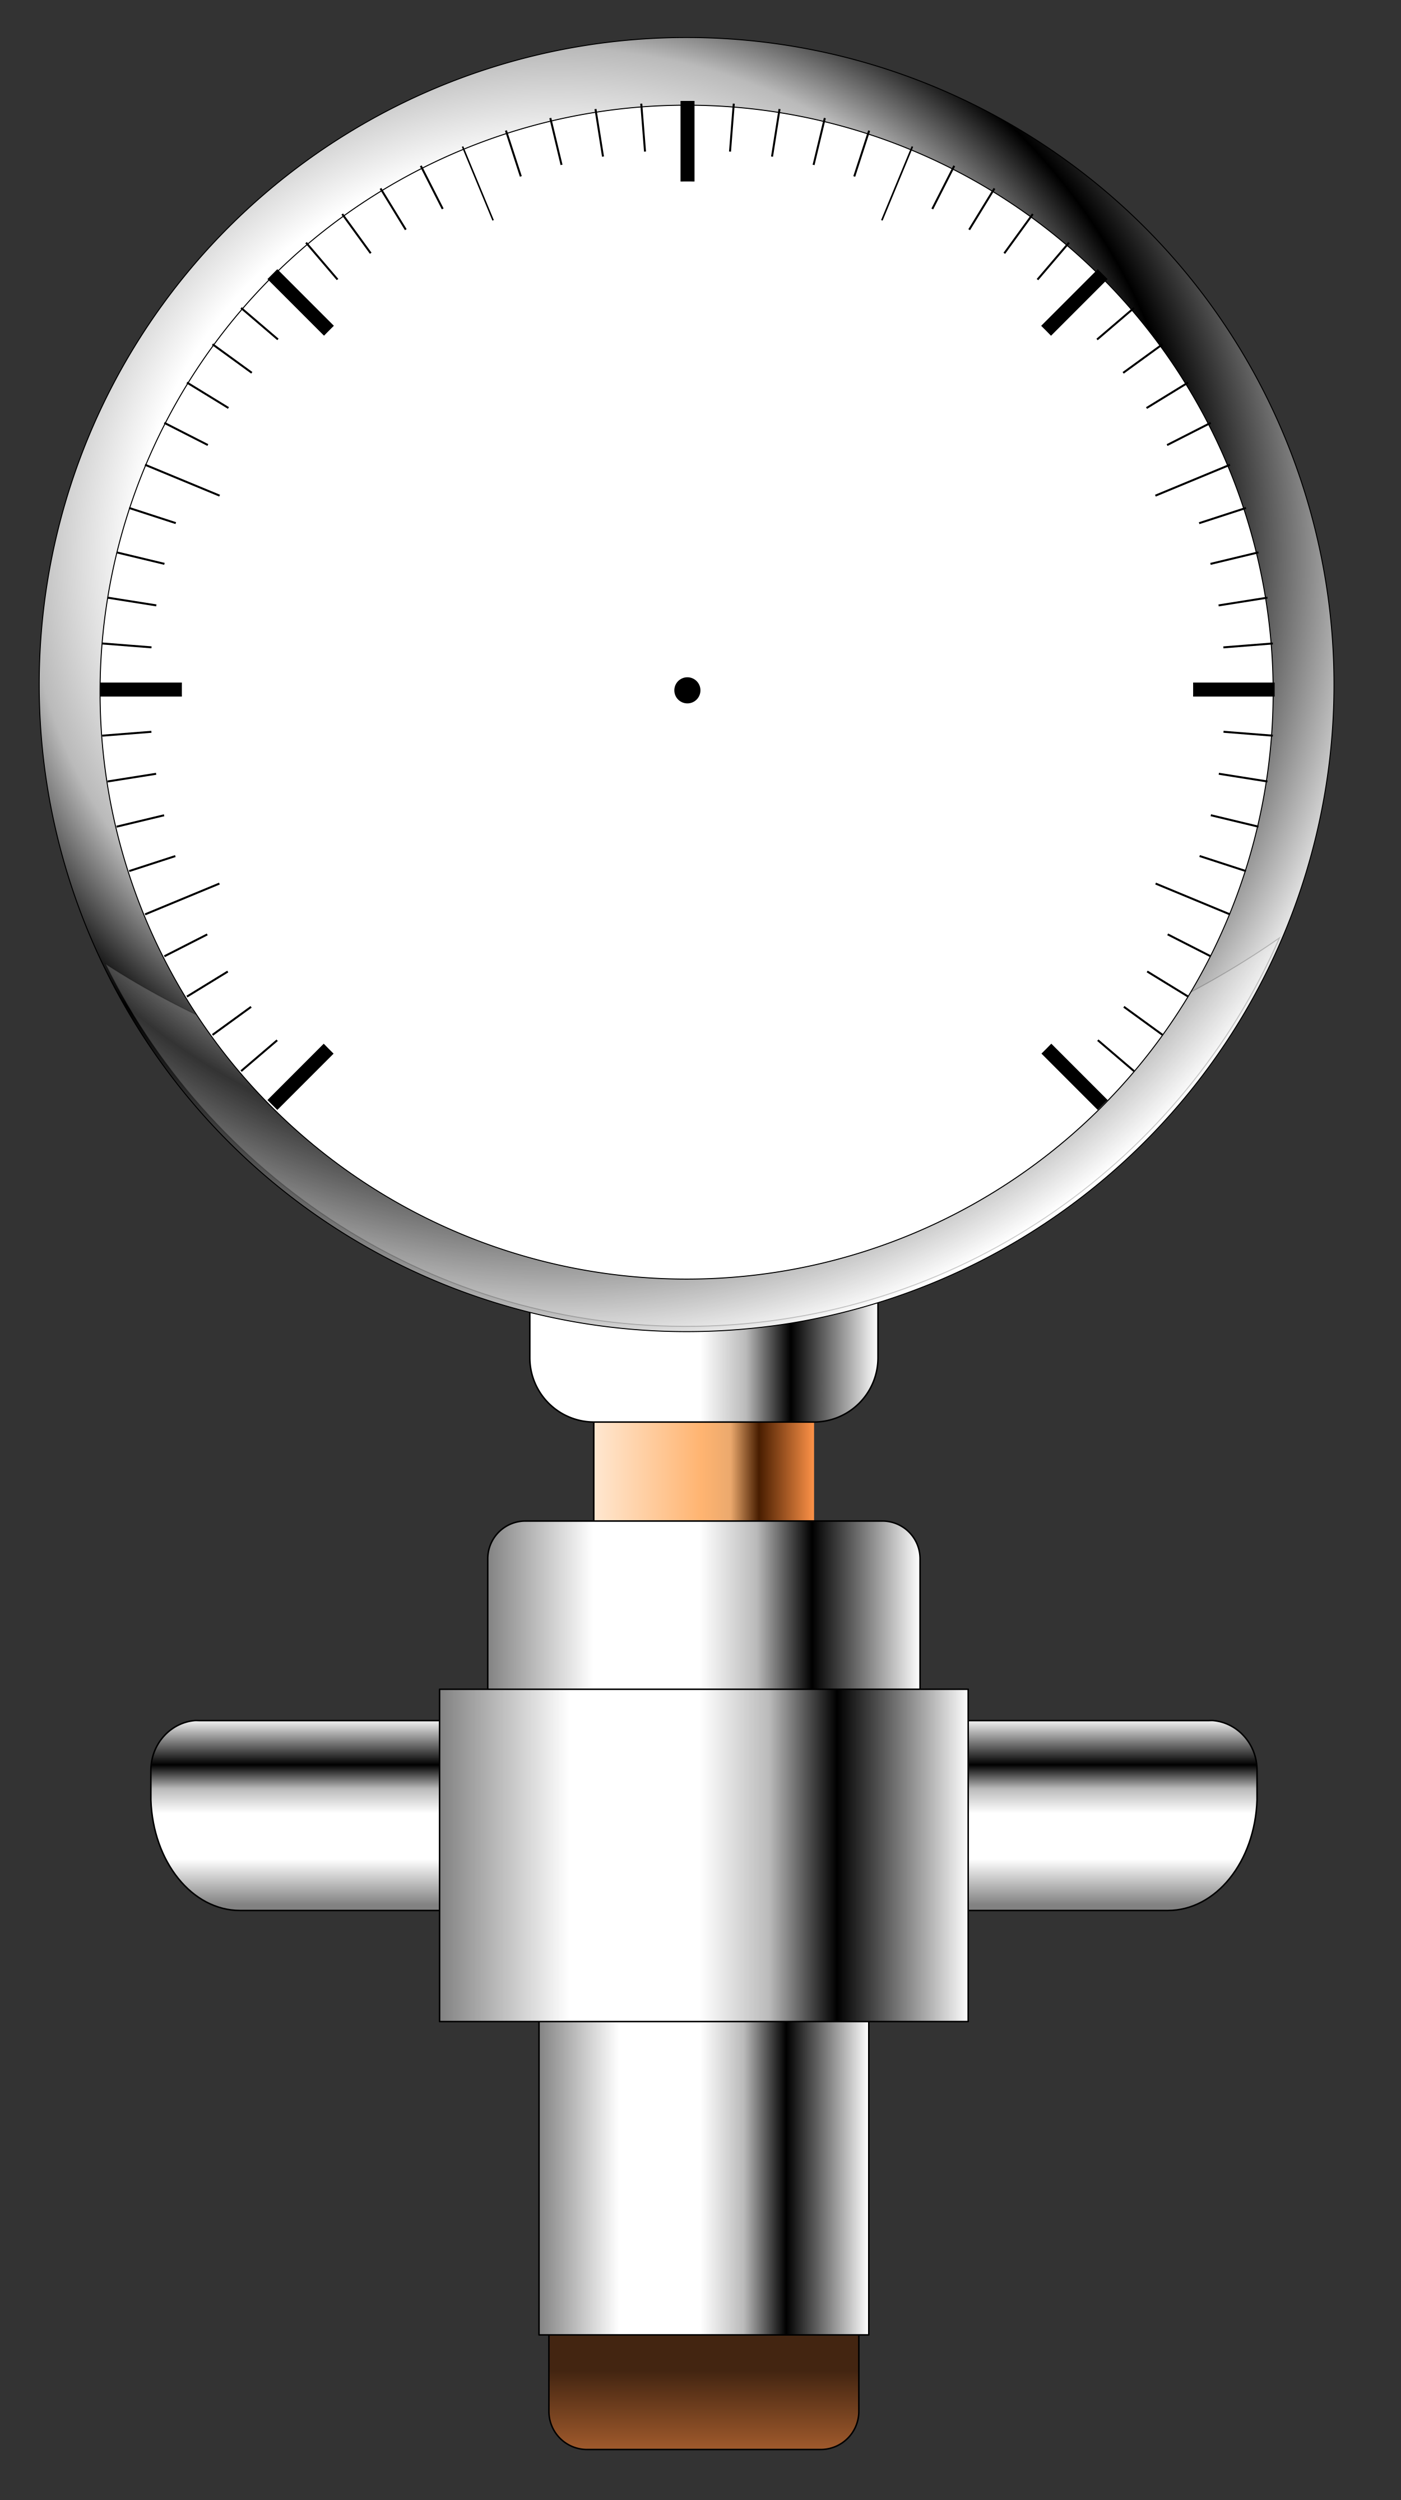 <svg width="140.19" xmlns="http://www.w3.org/2000/svg" viewBox="0 0 140.19 250" height="250" xmlns:xlink="http://www.w3.org/1999/xlink">
<rect x="0" y="0" width="140.19" height="250" fill="#333333" stroke="none"/>
<defs>
<linearGradient gradientTransform="matrix(.898 0 0 1 506.55 -86.938)" id="linearGradient7216" xlink:href="#linearGradient8150" x1="-134.83" gradientUnits="userSpaceOnUse" x2="-95.883"/>
<linearGradient gradientTransform="matrix(1 0 0 1.178 521.69 -205.92)" id="linearGradient7134" xlink:href="#linearGradient6261" x1="-140.4" gradientUnits="userSpaceOnUse" x2="-97.005"/>
<linearGradient gradientTransform="matrix(1.157 0 0 1 535.86 -79.101)" id="linearGradient7139" x1="-124.45" gradientUnits="userSpaceOnUse" x2="-105.27">
<stop offset="0"/>
<stop offset="1" stop-opacity="0"/>
</linearGradient>
<linearGradient gradientTransform="matrix(1.117 0 0 .744 532.58 149.29)" id="linearGradient7145" y1="854.27" y2="843.7" gradientUnits="userSpaceOnUse" x2="0">
<stop offset="0" stop-color="#a05a2c"/>
<stop offset="1" stop-color="#432511"/>
</linearGradient>
<linearGradient gradientTransform="matrix(.763 0 0 1.855 493.54 -673.84)" id="linearGradient7142" xlink:href="#linearGradient6261" x1="-140.4" gradientUnits="userSpaceOnUse" x2="-97.005"/>
<linearGradient gradientTransform="matrix(1.157 0 0 1 535.86 -79.101)" id="linearGradient7137" x1="-124.45" gradientUnits="userSpaceOnUse" x2="-105.27">
<stop offset="0" stop-color="#ffe8d2"/>
<stop offset=".49" stop-color="#ffb471"/>
<stop offset=".622" stop-color="#eba96d"/>
<stop offset=".75" stop-color="#481d00"/>
<stop offset="1" stop-color="#ff9348"/>
</linearGradient>
<linearGradient gradientTransform="matrix(1.222 0 0 1.853 548.13 -703.79)" id="linearGradient7128" xlink:href="#linearGradient6261" x1="-140.4" gradientUnits="userSpaceOnUse" x2="-97.005"/>
<linearGradient id="linearGradient8150">
<stop offset="0" stop-color="#fff"/>
<stop offset=".49" stop-color="#fff"/>
<stop offset=".622" stop-color="#bababa"/>
<stop offset=".75"/>
<stop offset="1" stop-color="#fff"/>
</linearGradient>
<linearGradient id="linearGradient6261">
<stop offset="0" stop-color="#828282"/>
<stop offset=".245" stop-color="#fff"/>
<stop offset=".49" stop-color="#fff"/>
<stop offset=".622" stop-color="#bababa"/>
<stop offset=".75"/>
<stop offset="1" stop-color="#fff"/>
</linearGradient>
<linearGradient gradientTransform="matrix(-1 0 0 1.155 -223.13 -122.89)" id="linearGradient7123" xlink:href="#linearGradient6261" y1="800.62" y2="784.46" gradientUnits="userSpaceOnUse" x2="0"/>
<linearGradient gradientTransform="matrix(1 0 0 1.155 -5.441 -122.89)" id="linearGradient7121" xlink:href="#linearGradient6261" y1="800.62" y2="784.46" gradientUnits="userSpaceOnUse" x2="0"/>
<radialGradient cx="134.28" cy="312.27" gradientTransform="matrix(1.308 -.028 .027 1.248 -50.532 -73.425)" id="radialGradient7149" xlink:href="#linearGradient8150" r="86.808" gradientUnits="userSpaceOnUse"/>
</defs>
<g stroke-linejoin="round" stroke-width=".15">
<g transform="translate(-332.574 -539.935)">
<g stroke="#000">
<path fill="url(#linearGradient7145)" d="m391.315,769.23h23.383a3.815,3.815 0 0,1 3.815,3.815v8.013a3.815,3.815 0 0,1 -3.815,3.815h-23.383a3.815,3.815 0 0,1 -3.815-3.815v-8.013a3.815,3.815 0 0,1 3.815-3.815"/>
<path fill="url(#linearGradient7142)" d="m386.51,740.15h33v33.264h-33z"/>
</g>
<path fill="url(#linearGradient7137)" stroke="url(#linearGradient7139)" d="m391.99,671.53h22.043v21.901h-22.043z"/>
<path fill="url(#linearGradient7134)" stroke="#000" d="m385.154,692.03h35.711a3.774,3.774 0 0,1 3.774,3.774v13.577a3.774,3.774 0 0,1 -3.774,3.774h-35.711a3.774,3.774 0 0,1 -3.774-3.774v-13.577a3.774,3.774 0 0,1 3.774-3.774"/>
</g>
<g stroke="#000">
<g transform="translate(184.726 -611.351)">
<path fill="url(#linearGradient7121)" d="m-165.29,783.4c-2.44,.25-4.34,2.39-4.34,4.98v2.96c.22,6.19 4.12,11.05 8.93,11.05h21.34c4.82,0 8.72-4.86 8.94-11.05h.03v-2.96c0-2.76-2.16-4.98-4.84-4.98h-29.56c-.17,0-.33-.02-.5,0z"/>
<path fill="url(#linearGradient7123)" d="m-63.284,783.4c2.446,.25 4.343,2.39 4.343,4.98v2.2c.001,.07 0,.15 0,.22v.54c-.217,6.19-4.119,11.05-8.935,11.05h-21.339c-4.817,0-8.717-4.86-8.936-11.05h-.031v-.54c0-.07-.001-.15 0-.22v-2.2c0-2.76 2.162-4.98 4.843-4.98h29.555c.168,0 .337-.02 .5,0z"/>
</g>
<g transform="translate(-332.574 -539.935)">
<path fill="url(#linearGradient7128)" d="m376.56,708.85h52.895v33.233h-52.895z"/>
<path fill="url(#linearGradient7216)" d="m392.022,655.76h21.976a6.432,6.432 0 0,1 6.432,6.432v13.508a6.432,6.432 0 0,1 -6.432,6.432h-21.976a6.432,6.432 0 0,1 -6.432-6.432v-13.508a6.432,6.432 0 0,1 6.432-6.432"/>
</g>
</g>
</g>
<g stroke="#000" fill-rule="evenodd" transform="matrix(.912 0 0 .912 -223.214 -803.667)">
<path fill="url(#radialGradient7149)" stroke-width=".133" d="m237.35,329.99a86.308,86.308 0 1,1 -172.62,0 86.308,86.308 0 1,1 172.62,0z" transform="matrix(.823 0 0 .822 195.78 685.02)"/>
<path opacity=".2" fill="#fff" stroke-width=".11" d="m256.34,986.91c11.96,24.29 37.37,40.69 66.2,39.69 28.21-1 51.98-18.3 62.59-42.55-16.07,11.24-38.08,18.55-62.58,19.45-25.71,.9-49.17-5.56-66.21-16.59z"/>
</g>
<g transform="translate(185.506 -606.227)">
<path fill="#fff" stroke="#000" stroke-linejoin="round" stroke-width=".062" d="m-190.4,649.77a36.228,36.228 0 1,1 -72.46,0 36.228,36.228 0 1,1 72.46,0z" transform="matrix(1.62 0 0 1.62 250.34 -377.19)"/>
</g>
<g transform="translate(185.506 -606.227)">
<g fill="none" stroke="#000" stroke-width=".2">
<path d="m-175.28,679.79l117.14-9.22"/>
<path d="m-174.74,684.37l116.06-18.38"/>
<path d="m-173.84,688.89l114.26-27.43"/>
<path d="m-172.58,693.33l111.75-36.31"/>
<path d="m-169.06,701.85l104.7-53.34"/>
<path d="m-166.8,705.88l100.18-61.4"/>
<path d="m-164.24,709.71l95.061-69.06"/>
<path d="m-161.38,713.33l89.345-76.31"/>
<path d="m-140.78,703.36l62.245-72.87"/>
<path d="m-138.58,705.3l56.422-77.67"/>
<path d="m-137.4,708.96l51.404-83.89"/>
<path d="m-133.99,709.12l43.971-86.31"/>
<path d="m-128.34,711.01l29.804-91.72"/>
<path d="m-124.72,708.61l21.75-90.58"/>
<path d="m-122.24,710.2l14.74-93.07"/>
<path d="m-119.5,710.85l7.42-94.26"/>
<path d="m-113.92,710.85l-7.42-94.26"/>
<path d="m-111.38,708.92l-14.54-91.79"/>
<path d="m-108.09,711.15l-22.35-93.12"/>
<path d="m-105.89,708.51l-28.99-89.23"/>
<path d="m-100.85,706.32l-42.55-83.51"/>
<path d="m-98.666,704.63l-48.764-79.56"/>
<path d="m-94.016,706.42l-57.244-78.79"/>
<path d="m-92.845,703.12l-62.035-72.63"/>
<path d="m-72.035,713.33l-89.345-76.31"/>
<path d="m-69.179,709.71l-95.061-69.06"/>
<path d="m-66.616,705.88l-100.18-61.4"/>
<path d="m-64.362,701.85l-104.7-53.34"/>
<path d="m-60.834,693.33l-111.75-36.31"/>
<path d="m-59.582,688.89l-114.26-27.43"/>
<path d="m-58.682,684.37l-116.06-18.38"/>
<path d="m-58.14,679.79l-117.14-9.22"/>
</g>
<path fill="#fff" d="m.557,445.85a44.855,44.855 0 1,1 -89.709,0 44.855,44.855 0 1,1 89.709,0z" transform="matrix(1.199 0 0 1.199 -63.603 140.68)"/>
<g fill="none" stroke="#000">
<g stroke-width="1.4">
<path d="m-158.25,716.72l83.084-83.08"/>
<path d="m-116.71,707.44v-91.12"/>
<path d="m-75.166,716.72l-83.084-83.08"/>
<path d="m-175.46,675.18h117.5"/>
</g>
<path stroke-width=".2" d="m-170.99,697.66l108.56-44.96"/>
<path stroke-width=".162" d="m-130.54,708.59l36.333-87.71"/>
<path stroke-width=".153" d="m-104.9,703.72l-34.32-82.84"/>
<path stroke-width=".2" d="m-62.431,697.66l-108.56-44.96"/>
</g>
<path fill="#fff" d="m.557,445.85a44.855,44.855 0 1,1 -89.709,0 44.855,44.855 0 1,1 89.709,0z" transform="matrix(1.128 0 0 1.128 -66.744 172.29)"/>
</g>
<g transform="translate(185.506 -606.227)">
<path d="m-143.36,759.98a8.884,8.884 0 1,1 -17.77,0 8.884,8.884 0 1,1 17.77,0z" transform="matrix(.147 0 0 .147 -94.343 563.54)"/>
</g>
</svg>
